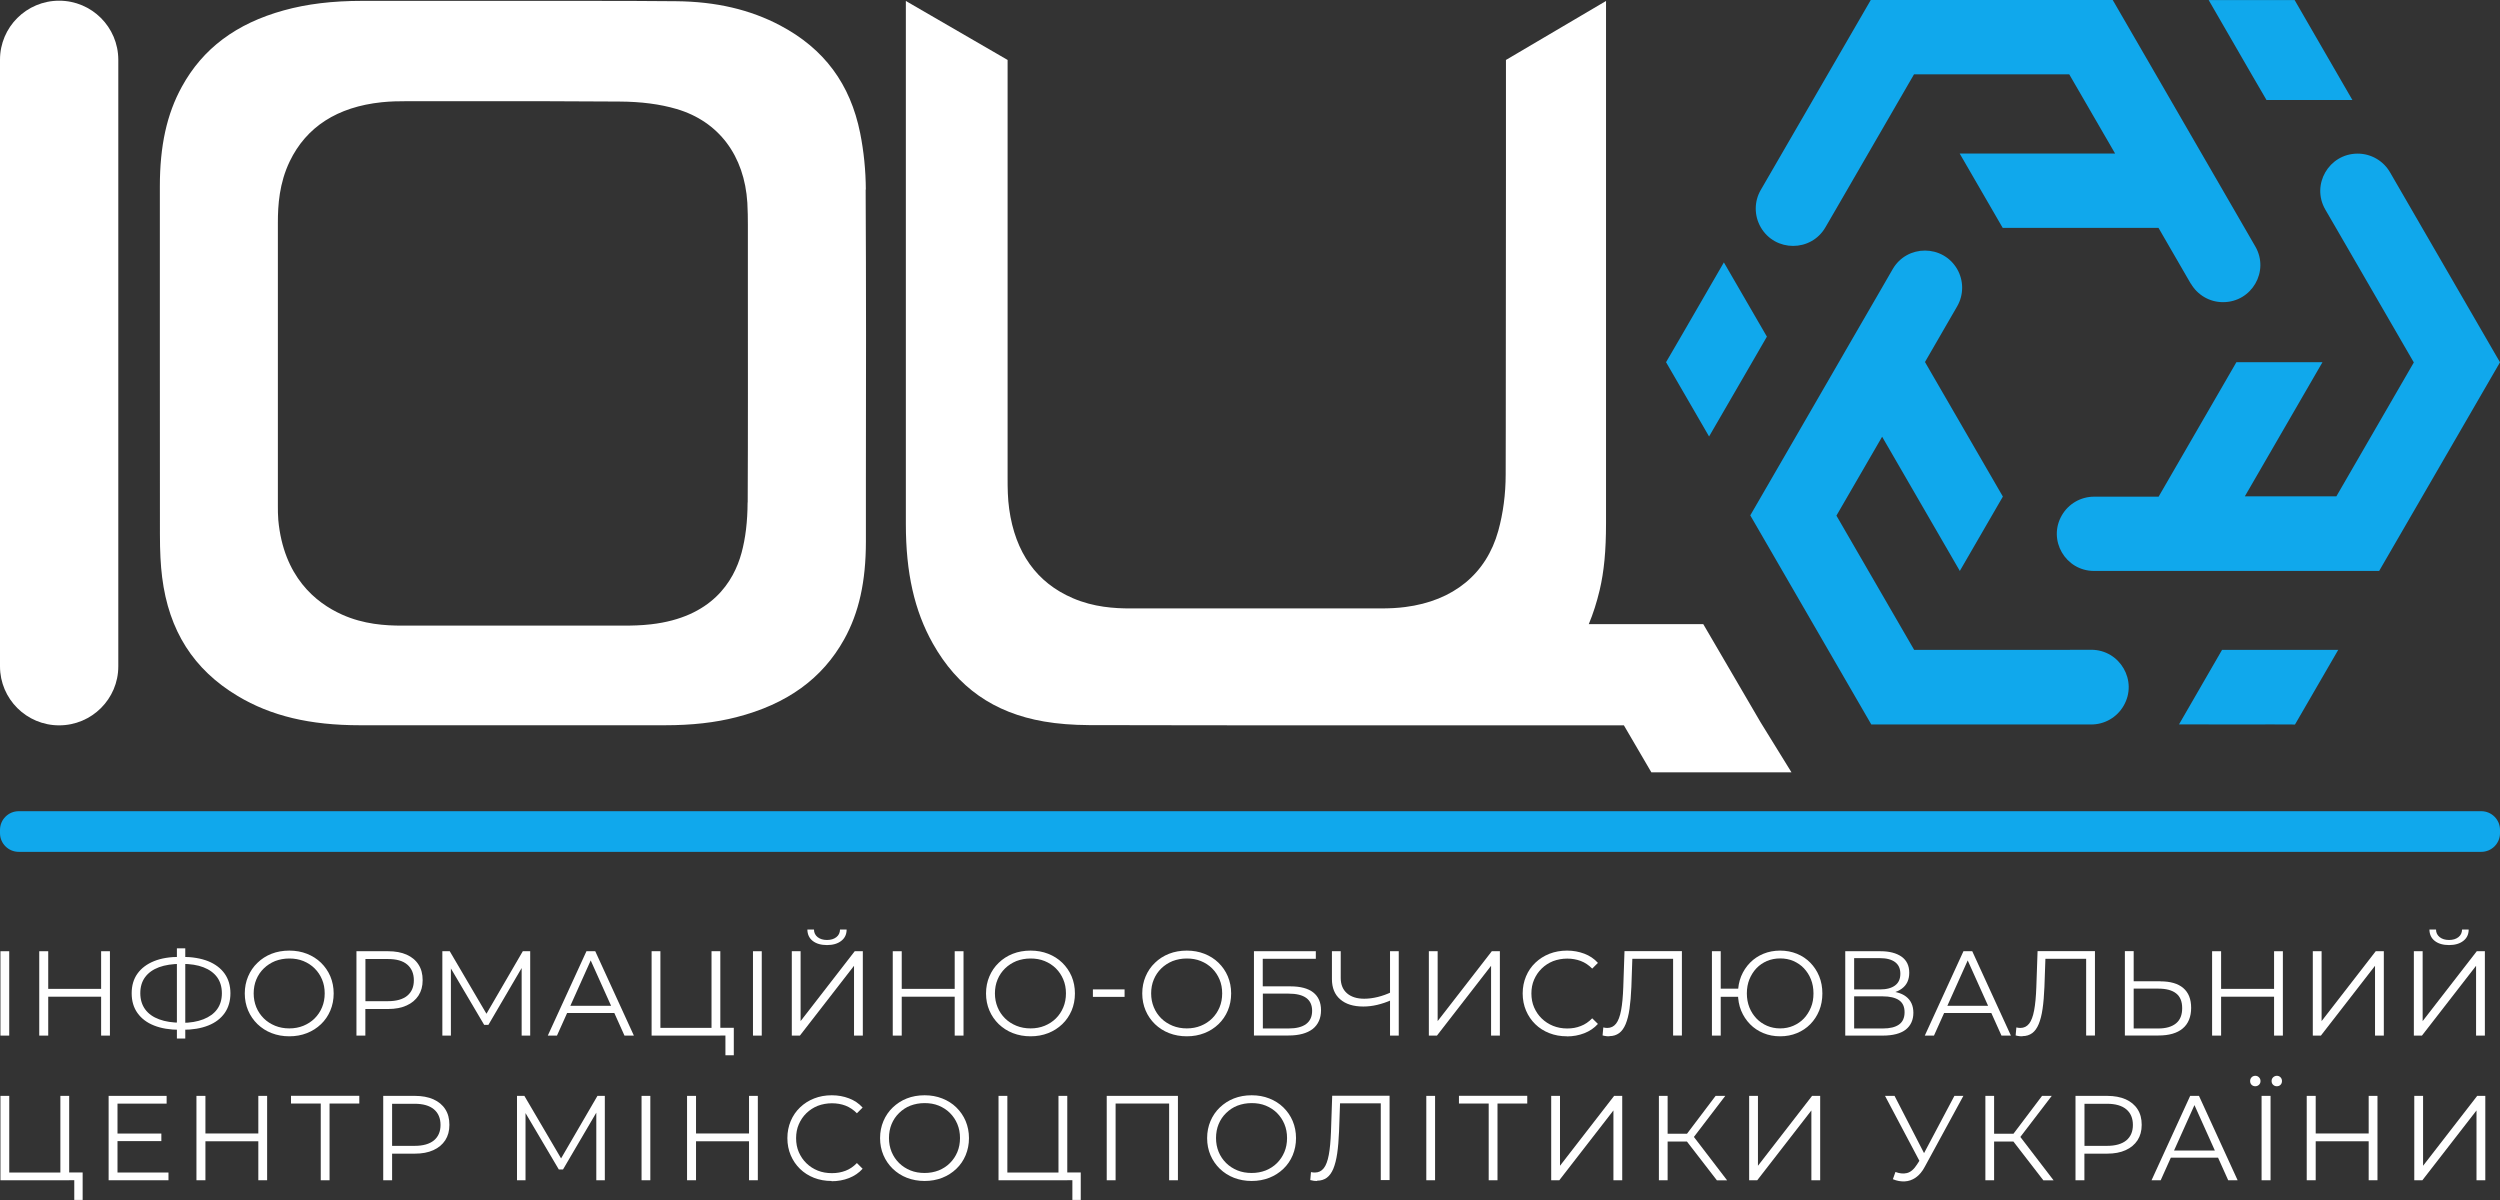 <svg width="100" height="48" viewBox="0 0 100 48" fill="none" xmlns="http://www.w3.org/2000/svg">
<rect x="0" y="0" width="100" height="48" fill="#333333" stroke="none"/>
<g clip-path="url(#clip0_948_6696)">
<path d="M2.366 0.028C1.06 0.028 0 1.085 0 2.387V26.654C0 27.957 1.06 29.014 2.366 29.014C3.672 29.014 4.732 27.957 4.732 26.654V2.387C4.728 1.085 3.672 0.028 2.366 0.028Z" fill="white"/>
<path d="M34.633 7.581C34.629 6.812 34.552 6.053 34.407 5.326C34.013 3.36 32.967 1.948 31.207 1.018C30.003 0.382 28.64 0.063 27.042 0.049C25.951 0.038 24.771 0.035 23.331 0.035C22.786 0.035 22.243 0.035 21.698 0.035H18.103C16.903 0.035 15.702 0.035 14.502 0.035H14.48C13.301 0.035 12.277 0.158 11.354 0.414C9.446 0.941 8.112 1.941 7.274 3.469C6.672 4.564 6.394 5.832 6.394 7.458C6.394 9.508 6.394 11.559 6.394 13.61C6.394 16.197 6.394 18.782 6.397 21.37C6.397 22.072 6.425 22.602 6.485 23.087C6.753 25.229 7.742 26.784 9.509 27.841C10.84 28.638 12.393 29.01 14.399 29.01C16.325 29.01 19.547 29.01 21.691 29.01H24.933H26.595C27.679 29.01 28.612 28.905 29.457 28.687C31.478 28.168 32.89 27.149 33.767 25.573C34.358 24.509 34.636 23.266 34.636 21.657V19.242C34.643 15.418 34.647 11.464 34.626 7.581H34.633ZM29.904 20.091C29.901 20.867 29.82 21.531 29.661 22.117C29.348 23.266 28.464 24.695 26.042 24.972C25.651 25.018 25.275 25.025 24.926 25.025C23.923 25.025 22.923 25.025 21.923 25.025H19.293C18.223 25.025 17.156 25.025 16.086 25.025C15.417 25.025 14.551 24.976 13.678 24.582C12.632 24.112 11.344 23.076 11.132 20.804C11.115 20.601 11.115 20.411 11.115 20.242V20.141V16.854C11.115 14.203 11.115 11.552 11.115 8.897C11.115 8.22 11.168 7.328 11.59 6.453C12.255 5.073 13.495 4.276 15.265 4.09C15.625 4.052 15.973 4.048 16.269 4.048H18.818C19.24 4.048 20.634 4.048 21.698 4.048C22.789 4.052 23.796 4.055 24.761 4.062C25.644 4.066 26.398 4.164 27.067 4.361C28.746 4.856 29.778 6.222 29.894 8.114C29.911 8.423 29.915 8.729 29.915 8.992V11.387C29.915 14.242 29.922 17.195 29.908 20.099L29.904 20.091Z" fill="white"/>
<path d="M71.659 30.893L70.423 28.891L68.131 24.966H63.551C63.727 24.544 63.871 24.091 63.987 23.603C64.163 22.855 64.241 22.034 64.241 20.934V20.921C64.241 20.626 64.241 18.796 64.241 18.512C64.241 18.434 64.241 17.964 64.241 17.402C64.241 16.349 64.241 10.218 64.241 9.898V8.761C64.241 5.825 64.241 2.974 64.241 0.039L60.238 2.398V7.002C60.238 8.617 60.231 14.965 60.231 17.097C60.231 17.722 60.231 18.35 60.227 18.975C60.227 19.769 60.125 20.531 59.932 21.23C59.456 22.954 58.136 24.035 56.21 24.281C55.915 24.32 55.598 24.337 55.218 24.337C54.302 24.337 53.387 24.337 52.468 24.337C51.384 24.337 49.028 24.337 48.641 24.337H45.219C44.589 24.337 43.754 24.291 42.91 23.926C41.466 23.305 40.611 22.104 40.368 20.362C40.308 19.937 40.304 19.523 40.304 19.133C40.304 18.119 40.304 17.107 40.304 16.092C40.304 14.344 40.304 8.954 40.304 7.549V2.398L36.234 0.039V10.882V16.159V20.959C36.234 22.911 36.576 24.428 37.312 25.738C38.297 27.494 39.752 28.515 41.762 28.86C42.307 28.954 42.91 29 43.554 29.004C45.701 29.011 50.813 29.014 52.954 29.014C53.89 29.014 54.823 29.014 55.76 29.014H64.956L66.054 30.893H71.659Z" fill="white"/>
<path d="M0.018 41.424V38.049H0.369V41.424H0.018Z" fill="white"/>
<path d="M1.929 41.424H1.57V38.049H1.929V41.424ZM4.081 39.868H1.891V39.555H4.081V39.868ZM4.045 38.049H4.397V41.424H4.045V38.049Z" fill="white"/>
<path d="M7.196 41.192C6.795 41.192 6.45 41.136 6.161 41.02C5.876 40.908 5.654 40.739 5.499 40.521C5.344 40.304 5.267 40.04 5.267 39.731C5.267 39.422 5.344 39.159 5.499 38.944C5.654 38.727 5.876 38.562 6.161 38.446C6.446 38.33 6.791 38.274 7.196 38.274H7.284C7.689 38.274 8.037 38.334 8.323 38.446C8.608 38.562 8.829 38.727 8.984 38.944C9.139 39.162 9.217 39.426 9.217 39.731C9.217 40.037 9.139 40.304 8.988 40.521C8.833 40.739 8.615 40.908 8.33 41.02C8.041 41.136 7.699 41.192 7.302 41.192H7.199H7.196ZM7.235 40.915H7.27C7.608 40.915 7.897 40.865 8.136 40.771C8.375 40.676 8.558 40.546 8.685 40.37C8.812 40.195 8.875 39.98 8.875 39.731C8.875 39.482 8.812 39.264 8.685 39.089C8.558 38.916 8.375 38.783 8.139 38.692C7.904 38.6 7.615 38.555 7.28 38.555H7.238C6.897 38.555 6.604 38.6 6.362 38.688C6.119 38.779 5.936 38.909 5.805 39.085C5.675 39.261 5.612 39.475 5.612 39.728C5.612 39.98 5.679 40.202 5.809 40.377C5.939 40.553 6.126 40.686 6.369 40.774C6.611 40.865 6.9 40.908 7.235 40.908V40.915ZM7.076 41.54V37.933H7.411V41.54H7.076Z" fill="white"/>
<path d="M11.572 41.452C11.319 41.452 11.083 41.41 10.865 41.325C10.646 41.241 10.46 41.118 10.298 40.964C10.14 40.809 10.013 40.627 9.925 40.419C9.837 40.212 9.791 39.984 9.791 39.738C9.791 39.492 9.837 39.264 9.925 39.057C10.013 38.85 10.136 38.667 10.298 38.513C10.456 38.358 10.646 38.235 10.861 38.151C11.076 38.067 11.315 38.024 11.572 38.024C11.829 38.024 12.062 38.067 12.277 38.151C12.491 38.235 12.681 38.355 12.84 38.509C12.998 38.664 13.125 38.846 13.213 39.053C13.301 39.261 13.347 39.492 13.347 39.738C13.347 39.984 13.301 40.216 13.213 40.423C13.125 40.63 13.002 40.813 12.84 40.967C12.678 41.122 12.491 41.241 12.277 41.325C12.062 41.41 11.826 41.452 11.572 41.452ZM11.572 41.136C11.777 41.136 11.963 41.101 12.136 41.031C12.308 40.96 12.46 40.862 12.586 40.736C12.713 40.609 12.812 40.462 12.882 40.293C12.953 40.124 12.988 39.938 12.988 39.735C12.988 39.531 12.953 39.348 12.882 39.18C12.812 39.011 12.713 38.864 12.586 38.737C12.46 38.611 12.308 38.513 12.136 38.442C11.963 38.372 11.777 38.34 11.572 38.34C11.368 38.34 11.182 38.376 11.006 38.442C10.833 38.513 10.682 38.611 10.552 38.737C10.421 38.864 10.323 39.011 10.252 39.18C10.182 39.348 10.147 39.535 10.147 39.735C10.147 39.935 10.182 40.117 10.252 40.289C10.323 40.462 10.425 40.609 10.552 40.736C10.678 40.862 10.833 40.96 11.006 41.031C11.178 41.101 11.368 41.136 11.572 41.136Z" fill="white"/>
<path d="M14.258 41.424V38.049H15.526C15.811 38.049 16.057 38.094 16.265 38.186C16.469 38.277 16.631 38.41 16.74 38.583C16.853 38.755 16.906 38.962 16.906 39.208C16.906 39.454 16.85 39.65 16.74 39.822C16.628 39.994 16.469 40.128 16.265 40.219C16.057 40.314 15.811 40.36 15.526 40.36H14.456L14.614 40.191V41.424H14.255H14.258ZM14.617 40.219L14.459 40.047H15.519C15.857 40.047 16.114 39.973 16.29 39.829C16.466 39.682 16.554 39.478 16.554 39.211C16.554 38.944 16.466 38.734 16.29 38.583C16.114 38.432 15.857 38.361 15.519 38.361H14.459L14.617 38.193V40.223V40.219Z" fill="white"/>
<path d="M17.694 41.424V38.049H17.99L19.536 40.683H19.381L20.912 38.049H21.208V41.424H20.866V38.583H20.947L19.536 40.995H19.367L17.944 38.583H18.036V41.424H17.694Z" fill="white"/>
<path d="M21.912 41.424L23.458 38.049H23.81L25.355 41.424H24.979L23.556 38.256H23.701L22.279 41.424H21.905H21.912ZM22.521 40.521L22.627 40.233H24.595L24.701 40.521H22.521Z" fill="white"/>
<path d="M26.064 41.424V38.049H26.416V41.115H28.461V38.049H28.813V41.424H26.064ZM29.017 42.214V41.325L29.109 41.42H28.461V41.111H29.352V42.21H29.017V42.214Z" fill="white"/>
<path d="M30.119 41.424V38.049H30.47V41.424H30.119Z" fill="white"/>
<path d="M31.672 41.424V38.049H32.024V40.844L34.189 38.049H34.513V41.424H34.161V38.632L31.996 41.424H31.672ZM33.084 37.803C32.841 37.803 32.651 37.747 32.51 37.638C32.369 37.529 32.298 37.375 32.295 37.182H32.559C32.559 37.312 32.612 37.41 32.707 37.487C32.802 37.561 32.925 37.599 33.08 37.599C33.235 37.599 33.358 37.561 33.453 37.487C33.548 37.413 33.598 37.312 33.601 37.182H33.865C33.865 37.378 33.791 37.529 33.647 37.638C33.506 37.747 33.316 37.803 33.077 37.803H33.084Z" fill="white"/>
<path d="M36.069 41.424H35.71V38.049H36.069V41.424ZM38.22 39.868H36.03V39.555H38.22V39.868ZM38.188 38.049H38.541V41.424H38.188V38.049Z" fill="white"/>
<path d="M41.223 41.452C40.969 41.452 40.733 41.41 40.515 41.325C40.297 41.241 40.11 41.118 39.948 40.964C39.79 40.809 39.663 40.627 39.575 40.419C39.487 40.212 39.441 39.984 39.441 39.738C39.441 39.492 39.487 39.264 39.575 39.057C39.663 38.85 39.786 38.667 39.948 38.513C40.107 38.358 40.297 38.235 40.512 38.151C40.726 38.067 40.966 38.024 41.223 38.024C41.48 38.024 41.712 38.067 41.927 38.151C42.142 38.235 42.332 38.355 42.49 38.509C42.649 38.664 42.775 38.846 42.864 39.053C42.952 39.261 42.997 39.492 42.997 39.738C42.997 39.984 42.952 40.216 42.864 40.423C42.775 40.63 42.652 40.813 42.49 40.967C42.328 41.122 42.142 41.241 41.927 41.325C41.712 41.41 41.476 41.452 41.223 41.452ZM41.223 41.136C41.427 41.136 41.614 41.101 41.786 41.031C41.959 40.96 42.11 40.862 42.237 40.736C42.364 40.609 42.462 40.462 42.532 40.293C42.603 40.124 42.638 39.938 42.638 39.735C42.638 39.531 42.603 39.348 42.532 39.18C42.462 39.011 42.364 38.864 42.237 38.737C42.11 38.611 41.959 38.513 41.786 38.442C41.614 38.372 41.427 38.34 41.223 38.34C41.019 38.34 40.832 38.376 40.656 38.442C40.483 38.513 40.332 38.611 40.202 38.737C40.072 38.864 39.973 39.011 39.903 39.18C39.832 39.348 39.797 39.535 39.797 39.735C39.797 39.935 39.832 40.117 39.903 40.289C39.973 40.462 40.075 40.609 40.202 40.736C40.329 40.862 40.483 40.96 40.656 41.031C40.828 41.101 41.019 41.136 41.223 41.136Z" fill="white"/>
<path d="M43.716 39.875V39.576H44.983V39.875H43.716Z" fill="white"/>
<path d="M47.472 41.452C47.218 41.452 46.983 41.41 46.764 41.325C46.546 41.241 46.359 41.118 46.197 40.964C46.039 40.809 45.912 40.627 45.824 40.419C45.736 40.212 45.69 39.984 45.69 39.738C45.69 39.492 45.736 39.264 45.824 39.057C45.912 38.85 46.035 38.667 46.197 38.513C46.356 38.358 46.546 38.235 46.761 38.151C46.975 38.067 47.215 38.024 47.472 38.024C47.729 38.024 47.961 38.067 48.176 38.151C48.391 38.235 48.581 38.355 48.739 38.509C48.898 38.664 49.025 38.846 49.112 39.053C49.2 39.261 49.246 39.492 49.246 39.738C49.246 39.984 49.2 40.216 49.112 40.423C49.025 40.63 48.901 40.813 48.739 40.967C48.577 41.122 48.391 41.241 48.176 41.325C47.961 41.41 47.725 41.452 47.472 41.452ZM47.472 41.136C47.676 41.136 47.863 41.101 48.035 41.031C48.208 40.96 48.359 40.862 48.486 40.736C48.613 40.609 48.711 40.462 48.782 40.293C48.852 40.124 48.887 39.938 48.887 39.735C48.887 39.531 48.852 39.348 48.782 39.18C48.711 39.011 48.613 38.864 48.486 38.737C48.359 38.611 48.208 38.513 48.035 38.442C47.863 38.372 47.676 38.34 47.472 38.34C47.268 38.34 47.081 38.376 46.905 38.442C46.733 38.513 46.581 38.611 46.451 38.737C46.321 38.864 46.222 39.011 46.152 39.18C46.081 39.348 46.046 39.535 46.046 39.735C46.046 39.935 46.081 40.117 46.152 40.289C46.222 40.462 46.324 40.609 46.451 40.736C46.578 40.862 46.733 40.96 46.905 41.031C47.078 41.101 47.268 41.136 47.472 41.136Z" fill="white"/>
<path d="M50.158 41.424V38.049H52.633V38.351H50.51V39.454H51.616C52.014 39.454 52.32 39.534 52.528 39.696C52.735 39.857 52.841 40.096 52.841 40.412C52.841 40.728 52.728 40.985 52.507 41.16C52.281 41.332 51.961 41.42 51.542 41.42H50.158V41.424ZM50.514 41.139H51.538C51.852 41.139 52.087 41.08 52.246 40.96C52.404 40.841 52.485 40.665 52.485 40.433C52.485 39.973 52.169 39.745 51.538 39.745H50.514V41.143V41.139Z" fill="white"/>
<path d="M55.664 39.998C55.471 40.086 55.277 40.149 55.087 40.195C54.897 40.24 54.71 40.261 54.534 40.261C54.136 40.261 53.83 40.166 53.608 39.973C53.386 39.784 53.277 39.51 53.277 39.162V38.049H53.629V39.123C53.629 39.383 53.714 39.587 53.879 39.731C54.045 39.875 54.274 39.949 54.569 39.949C54.745 39.949 54.925 39.924 55.112 39.879C55.298 39.833 55.485 39.766 55.668 39.678V39.998H55.664ZM55.601 41.424V38.049H55.95V41.424H55.601Z" fill="white"/>
<path d="M57.154 41.424V38.049H57.506V40.844L59.672 38.049H59.995V41.424H59.643V38.632L57.478 41.424H57.154Z" fill="white"/>
<path d="M62.675 41.452C62.421 41.452 62.185 41.41 61.971 41.325C61.756 41.241 61.569 41.122 61.411 40.967C61.252 40.813 61.129 40.63 61.041 40.423C60.953 40.216 60.907 39.984 60.907 39.738C60.907 39.492 60.953 39.264 61.041 39.053C61.129 38.843 61.252 38.664 61.414 38.509C61.576 38.355 61.763 38.235 61.977 38.151C62.192 38.067 62.428 38.024 62.682 38.024C62.935 38.024 63.157 38.067 63.372 38.147C63.586 38.228 63.77 38.351 63.917 38.516L63.688 38.744C63.551 38.604 63.396 38.502 63.231 38.439C63.062 38.376 62.882 38.344 62.689 38.344C62.495 38.344 62.298 38.379 62.122 38.446C61.949 38.516 61.798 38.614 61.668 38.741C61.537 38.867 61.439 39.015 61.365 39.183C61.291 39.352 61.256 39.538 61.256 39.738C61.256 39.938 61.291 40.128 61.365 40.297C61.439 40.465 61.537 40.613 61.668 40.739C61.798 40.865 61.949 40.964 62.122 41.034C62.298 41.104 62.484 41.139 62.689 41.139C62.893 41.139 63.062 41.108 63.231 41.041C63.4 40.978 63.551 40.873 63.688 40.732L63.917 40.957C63.77 41.122 63.586 41.245 63.372 41.329C63.157 41.413 62.925 41.456 62.675 41.456V41.452Z" fill="white"/>
<path d="M64.375 41.452C64.329 41.452 64.287 41.452 64.244 41.445C64.202 41.441 64.156 41.431 64.103 41.417L64.132 41.097C64.188 41.111 64.241 41.118 64.29 41.118C64.434 41.118 64.551 41.062 64.642 40.946C64.73 40.834 64.797 40.655 64.843 40.416C64.889 40.177 64.917 39.868 64.931 39.492L64.98 38.045H67.276V41.42H66.924V38.256L67.015 38.351H65.209L65.297 38.249L65.255 39.478C65.241 39.815 65.216 40.107 65.181 40.353C65.146 40.599 65.093 40.802 65.026 40.964C64.959 41.125 64.871 41.248 64.765 41.325C64.66 41.403 64.529 41.445 64.378 41.445L64.375 41.452Z" fill="white"/>
<path d="M68.477 41.424V38.049H68.829V39.548H69.705V39.872H68.829V41.424H68.477ZM71.205 41.452C70.962 41.452 70.74 41.41 70.536 41.325C70.332 41.241 70.152 41.122 70.001 40.967C69.85 40.813 69.73 40.63 69.645 40.423C69.561 40.216 69.519 39.984 69.519 39.738C69.519 39.492 69.561 39.264 69.645 39.053C69.73 38.846 69.85 38.664 70.001 38.509C70.152 38.355 70.332 38.235 70.536 38.151C70.74 38.067 70.966 38.024 71.205 38.024C71.445 38.024 71.67 38.067 71.877 38.151C72.085 38.235 72.261 38.355 72.413 38.509C72.564 38.664 72.684 38.846 72.768 39.053C72.853 39.261 72.895 39.492 72.895 39.738C72.895 39.984 72.853 40.216 72.768 40.423C72.684 40.63 72.564 40.813 72.413 40.967C72.261 41.122 72.082 41.241 71.877 41.325C71.673 41.41 71.448 41.452 71.205 41.452ZM71.205 41.136C71.395 41.136 71.571 41.101 71.733 41.031C71.895 40.96 72.036 40.865 72.156 40.739C72.275 40.613 72.367 40.465 72.437 40.297C72.508 40.128 72.539 39.942 72.539 39.735C72.539 39.528 72.504 39.341 72.437 39.173C72.37 39.004 72.275 38.857 72.156 38.73C72.036 38.604 71.895 38.509 71.733 38.439C71.571 38.369 71.395 38.337 71.205 38.337C71.015 38.337 70.842 38.372 70.68 38.439C70.519 38.509 70.378 38.604 70.258 38.73C70.138 38.857 70.047 39.004 69.976 39.173C69.909 39.341 69.874 39.528 69.874 39.735C69.874 39.942 69.909 40.128 69.976 40.297C70.043 40.465 70.138 40.613 70.258 40.739C70.378 40.865 70.519 40.96 70.68 41.031C70.842 41.101 71.019 41.136 71.205 41.136Z" fill="white"/>
<path d="M73.81 41.424V38.049H75.218C75.578 38.049 75.856 38.123 76.063 38.267C76.268 38.414 76.37 38.628 76.37 38.909C76.37 39.19 76.271 39.401 76.074 39.545C75.877 39.689 75.62 39.759 75.299 39.759L75.38 39.64C75.757 39.64 76.046 39.713 76.239 39.861C76.433 40.008 76.535 40.226 76.535 40.511C76.535 40.795 76.433 41.023 76.229 41.185C76.025 41.343 75.718 41.424 75.306 41.424H73.807H73.81ZM74.166 39.577H75.201C75.461 39.577 75.662 39.524 75.803 39.418C75.944 39.313 76.014 39.159 76.014 38.951C76.014 38.744 75.944 38.59 75.803 38.484C75.662 38.379 75.461 38.326 75.201 38.326H74.166V39.569V39.577ZM74.166 41.139H75.31C75.599 41.139 75.813 41.087 75.961 40.981C76.109 40.876 76.183 40.711 76.183 40.489C76.183 40.268 76.109 40.11 75.961 40.008C75.813 39.907 75.595 39.854 75.31 39.854H74.166V41.143V41.139Z" fill="white"/>
<path d="M76.992 41.424L78.538 38.049H78.89L80.436 41.424H80.059L78.636 38.256H78.781L77.359 41.424H76.985H76.992ZM77.602 40.521L77.707 40.233H79.675L79.781 40.521H77.602Z" fill="white"/>
<path d="M80.897 41.452C80.851 41.452 80.809 41.452 80.767 41.445C80.725 41.441 80.679 41.431 80.626 41.417L80.654 41.097C80.71 41.111 80.763 41.118 80.813 41.118C80.957 41.118 81.073 41.062 81.165 40.946C81.253 40.834 81.32 40.655 81.365 40.416C81.411 40.177 81.439 39.868 81.453 39.492L81.503 38.045H83.798V41.42H83.446V38.256L83.537 38.351H81.731L81.82 38.249L81.777 39.478C81.763 39.815 81.739 40.107 81.703 40.353C81.668 40.599 81.615 40.802 81.548 40.964C81.481 41.125 81.394 41.248 81.288 41.325C81.182 41.403 81.052 41.445 80.901 41.445L80.897 41.452Z" fill="white"/>
<path d="M86.414 39.254C86.815 39.254 87.118 39.341 87.329 39.52C87.54 39.7 87.646 39.963 87.646 40.314C87.646 40.665 87.534 40.953 87.308 41.139C87.083 41.329 86.759 41.42 86.34 41.42H84.995V38.045H85.347V39.25H86.41L86.414 39.254ZM86.329 41.139C86.643 41.139 86.879 41.069 87.044 40.932C87.21 40.795 87.287 40.592 87.287 40.325C87.287 40.058 87.206 39.861 87.044 39.735C86.882 39.608 86.646 39.545 86.329 39.545H85.347V41.139H86.329Z" fill="white"/>
<path d="M88.844 41.424H88.484V38.049H88.844V41.424ZM90.995 39.868H88.805V39.555H90.995V39.868ZM90.963 38.049H91.315V41.424H90.963V38.049Z" fill="white"/>
<path d="M92.512 41.424V38.049H92.864V40.844L95.029 38.049H95.353V41.424H95.001V38.632L92.836 41.424H92.512Z" fill="white"/>
<path d="M96.554 41.424V38.049H96.906V40.844L99.071 38.049H99.395V41.424H99.043V38.632L96.878 41.424H96.554ZM97.966 37.803C97.723 37.803 97.532 37.747 97.392 37.638C97.251 37.529 97.18 37.375 97.177 37.182H97.441C97.441 37.312 97.494 37.41 97.589 37.487C97.684 37.561 97.807 37.599 97.962 37.599C98.117 37.599 98.24 37.561 98.335 37.487C98.43 37.413 98.48 37.312 98.483 37.182H98.747C98.747 37.378 98.673 37.529 98.529 37.638C98.388 37.747 98.198 37.803 97.958 37.803H97.966Z" fill="white"/>
<path d="M0.018 47.21V43.835H0.37V46.901H2.415V43.835H2.767V47.21H0.018ZM2.971 48.001V47.112L3.063 47.207H2.415V46.898H3.306V47.997H2.971V48.001Z" fill="white"/>
<path d="M4.704 46.901H6.739V47.21H4.345V43.835H6.665V44.145H4.7V46.901H4.704ZM4.665 45.342H6.454V45.644H4.665V45.342Z" fill="white"/>
<path d="M8.217 47.21H7.858V43.835H8.217V47.21ZM10.369 45.651H8.179V45.339H10.369V45.651ZM10.333 43.835H10.685V47.21H10.333V43.835Z" fill="white"/>
<path d="M12.83 47.21V44.046L12.925 44.141H11.64V43.832H14.372V44.141H13.09L13.182 44.046V47.21H12.83Z" fill="white"/>
<path d="M15.329 47.21V43.835H16.596C16.881 43.835 17.128 43.881 17.335 43.972C17.54 44.064 17.702 44.197 17.811 44.369C17.923 44.541 17.976 44.748 17.976 44.994C17.976 45.24 17.92 45.437 17.811 45.609C17.698 45.781 17.54 45.914 17.335 46.006C17.128 46.101 16.881 46.146 16.596 46.146H15.526L15.684 45.978V47.21H15.325H15.329ZM15.684 46.006L15.526 45.834H16.586C16.924 45.834 17.181 45.76 17.357 45.616C17.533 45.468 17.621 45.265 17.621 44.998C17.621 44.731 17.533 44.52 17.357 44.373C17.181 44.225 16.924 44.151 16.586 44.151H15.526L15.684 43.983V46.013V46.006Z" fill="white"/>
<path d="M20.68 47.21V43.835H20.975L22.521 46.469H22.366L23.898 43.835H24.193V47.21H23.852V44.369H23.933L22.521 46.778H22.352L20.93 44.369H21.021V47.21H20.68Z" fill="white"/>
<path d="M25.662 47.21V43.835H26.013V47.21H25.662Z" fill="white"/>
<path d="M27.841 47.21H27.482V43.835H27.841V47.21ZM29.993 45.651H27.803V45.339H29.993V45.651ZM29.961 43.835H30.313V47.21H29.961V43.835Z" fill="white"/>
<path d="M33.263 47.239C33.009 47.239 32.773 47.196 32.558 47.112C32.344 47.028 32.157 46.908 31.999 46.754C31.84 46.599 31.717 46.417 31.629 46.21C31.541 46.002 31.495 45.774 31.495 45.525C31.495 45.276 31.541 45.051 31.629 44.84C31.717 44.633 31.84 44.45 32.002 44.296C32.164 44.141 32.351 44.022 32.565 43.938C32.78 43.853 33.016 43.811 33.27 43.811C33.523 43.811 33.745 43.853 33.96 43.934C34.174 44.015 34.357 44.138 34.505 44.303L34.276 44.531C34.139 44.391 33.984 44.289 33.819 44.225C33.653 44.162 33.47 44.131 33.277 44.131C33.083 44.131 32.886 44.166 32.71 44.233C32.537 44.303 32.386 44.401 32.256 44.527C32.125 44.654 32.027 44.801 31.953 44.97C31.879 45.139 31.844 45.325 31.844 45.528C31.844 45.732 31.879 45.918 31.953 46.087C32.027 46.255 32.125 46.403 32.256 46.529C32.386 46.656 32.537 46.754 32.71 46.824C32.886 46.894 33.072 46.926 33.277 46.926C33.481 46.926 33.65 46.894 33.819 46.831C33.988 46.768 34.139 46.663 34.276 46.522L34.505 46.75C34.357 46.916 34.174 47.038 33.96 47.123C33.745 47.207 33.512 47.249 33.263 47.249V47.239Z" fill="white"/>
<path d="M36.985 47.239C36.731 47.239 36.495 47.196 36.277 47.112C36.059 47.028 35.872 46.905 35.71 46.75C35.552 46.596 35.425 46.413 35.337 46.206C35.249 45.999 35.203 45.771 35.203 45.525C35.203 45.279 35.249 45.051 35.337 44.843C35.425 44.636 35.548 44.454 35.71 44.299C35.872 44.145 36.059 44.022 36.273 43.938C36.488 43.853 36.728 43.811 36.985 43.811C37.242 43.811 37.474 43.853 37.689 43.938C37.904 44.022 38.094 44.141 38.252 44.296C38.41 44.45 38.537 44.633 38.625 44.84C38.713 45.051 38.759 45.279 38.759 45.525C38.759 45.771 38.713 45.999 38.625 46.21C38.537 46.42 38.414 46.599 38.252 46.754C38.09 46.908 37.904 47.028 37.689 47.112C37.474 47.196 37.238 47.239 36.985 47.239ZM36.985 46.919C37.189 46.919 37.375 46.884 37.548 46.817C37.72 46.747 37.872 46.649 37.998 46.522C38.125 46.396 38.224 46.248 38.294 46.08C38.365 45.911 38.4 45.725 38.4 45.521C38.4 45.318 38.365 45.132 38.294 44.963C38.224 44.794 38.125 44.647 37.998 44.52C37.872 44.394 37.72 44.296 37.548 44.225C37.375 44.155 37.189 44.124 36.985 44.124C36.78 44.124 36.594 44.159 36.418 44.225C36.242 44.292 36.094 44.394 35.964 44.52C35.833 44.647 35.735 44.794 35.664 44.963C35.594 45.132 35.559 45.318 35.559 45.521C35.559 45.725 35.594 45.904 35.664 46.076C35.735 46.248 35.837 46.396 35.964 46.522C36.094 46.649 36.245 46.747 36.418 46.817C36.59 46.887 36.78 46.919 36.985 46.919Z" fill="white"/>
<path d="M39.941 47.21V43.835H40.294V46.901H42.339V43.835H42.691V47.21H39.941ZM42.895 48.001V47.112L42.987 47.207H42.339V46.898H43.23V47.997H42.895V48.001Z" fill="white"/>
<path d="M44.269 47.21V43.835H47.117V47.21H46.765V44.046L46.856 44.141H44.533L44.624 44.046V47.21H44.272H44.269Z" fill="white"/>
<path d="M50.067 47.239C49.813 47.239 49.577 47.196 49.359 47.112C49.141 47.028 48.954 46.905 48.792 46.75C48.634 46.596 48.507 46.413 48.419 46.206C48.331 45.999 48.285 45.771 48.285 45.525C48.285 45.279 48.331 45.051 48.419 44.843C48.507 44.636 48.63 44.454 48.792 44.299C48.954 44.145 49.141 44.022 49.355 43.938C49.57 43.853 49.81 43.811 50.067 43.811C50.324 43.811 50.556 43.853 50.771 43.938C50.986 44.022 51.176 44.141 51.334 44.296C51.492 44.45 51.619 44.633 51.707 44.84C51.795 45.051 51.841 45.279 51.841 45.525C51.841 45.771 51.795 45.999 51.707 46.21C51.619 46.42 51.496 46.599 51.334 46.754C51.172 46.908 50.986 47.028 50.771 47.112C50.556 47.196 50.32 47.239 50.067 47.239ZM50.067 46.919C50.271 46.919 50.457 46.884 50.63 46.817C50.802 46.747 50.954 46.649 51.081 46.522C51.207 46.396 51.306 46.248 51.376 46.08C51.447 45.911 51.482 45.725 51.482 45.521C51.482 45.318 51.447 45.132 51.376 44.963C51.306 44.794 51.207 44.647 51.081 44.52C50.954 44.394 50.802 44.296 50.63 44.225C50.457 44.155 50.271 44.124 50.067 44.124C49.862 44.124 49.676 44.159 49.5 44.225C49.324 44.292 49.176 44.394 49.046 44.52C48.915 44.647 48.817 44.794 48.746 44.963C48.676 45.132 48.641 45.318 48.641 45.521C48.641 45.725 48.676 45.904 48.746 46.076C48.817 46.248 48.919 46.396 49.046 46.522C49.176 46.649 49.327 46.747 49.5 46.817C49.672 46.887 49.862 46.919 50.067 46.919Z" fill="white"/>
<path d="M52.682 47.239C52.636 47.239 52.594 47.239 52.552 47.232C52.51 47.225 52.464 47.218 52.411 47.203L52.439 46.884C52.496 46.898 52.548 46.901 52.598 46.901C52.742 46.901 52.858 46.845 52.95 46.729C53.041 46.614 53.105 46.438 53.151 46.199C53.196 45.96 53.224 45.651 53.239 45.276L53.288 43.829H55.583V47.203H55.231V44.039L55.323 44.134H53.517L53.605 44.032L53.562 45.261C53.548 45.599 53.524 45.89 53.488 46.136C53.453 46.382 53.4 46.585 53.334 46.747C53.267 46.908 53.179 47.031 53.073 47.109C52.967 47.186 52.837 47.228 52.686 47.228L52.682 47.239Z" fill="white"/>
<path d="M57.052 47.21V43.835H57.403V47.21H57.052Z" fill="white"/>
<path d="M59.548 47.21V44.046L59.643 44.141H58.358V43.832H61.09V44.141H59.809L59.9 44.046V47.21H59.548Z" fill="white"/>
<path d="M62.048 47.21V43.835H62.4V46.631L64.565 43.835H64.889V47.21H64.537V44.418L62.372 47.21H62.048Z" fill="white"/>
<path d="M66.356 47.21V43.835H66.705V47.21H66.356ZM66.599 45.662V45.349H67.659V45.662H66.599ZM67.691 45.56L67.363 45.504L68.624 43.835H69.011L67.691 45.563V45.56ZM68.673 47.21L67.374 45.528L67.663 45.356L69.085 47.214H68.673V47.21Z" fill="white"/>
<path d="M69.966 47.21V43.835H70.318V46.631L72.483 43.835H72.807V47.21H72.455V44.418L70.29 47.21H69.966Z" fill="white"/>
<path d="M76.866 46.603L75.401 43.835H75.782L77.056 46.308L76.862 46.603H76.866ZM75.813 46.877C75.979 46.94 76.134 46.958 76.278 46.922C76.422 46.887 76.556 46.775 76.679 46.582L76.845 46.322L76.88 46.28L78.176 43.835H78.535L76.996 46.663C76.894 46.859 76.771 47.003 76.63 47.102C76.489 47.2 76.341 47.249 76.186 47.256C76.032 47.263 75.873 47.235 75.715 47.168L75.817 46.88L75.813 46.877Z" fill="white"/>
<path d="M79.415 47.21V43.835H79.764V47.21H79.415ZM79.654 45.662V45.349H80.714V45.662H79.654ZM80.749 45.56L80.422 45.504L81.682 43.835H82.07L80.749 45.563V45.56ZM81.732 47.21L80.433 45.528L80.721 45.356L82.144 47.214H81.732V47.21Z" fill="white"/>
<path d="M83.02 47.21V43.835H84.287C84.573 43.835 84.819 43.881 85.027 43.972C85.231 44.064 85.393 44.197 85.502 44.369C85.615 44.541 85.668 44.748 85.668 44.994C85.668 45.24 85.611 45.437 85.502 45.609C85.389 45.781 85.231 45.914 85.027 46.006C84.819 46.101 84.573 46.146 84.287 46.146H83.217L83.376 45.978V47.21H83.017H83.02ZM83.379 46.006L83.221 45.834H84.281C84.618 45.834 84.876 45.76 85.052 45.616C85.228 45.468 85.316 45.265 85.316 44.998C85.316 44.731 85.228 44.52 85.052 44.373C84.876 44.225 84.618 44.151 84.281 44.151H83.221L83.379 43.983V46.013V46.006Z" fill="white"/>
<path d="M86.062 47.21L87.607 43.835H87.959L89.505 47.21H89.128L87.706 44.043H87.85L86.428 47.21H86.055H86.062ZM86.671 46.308L86.776 46.02H88.745L88.85 46.308H86.671Z" fill="white"/>
<path d="M90.213 43.45C90.153 43.45 90.107 43.432 90.065 43.394C90.026 43.355 90.005 43.306 90.005 43.242C90.005 43.179 90.026 43.13 90.065 43.091C90.103 43.053 90.153 43.032 90.213 43.032C90.269 43.032 90.315 43.049 90.357 43.091C90.399 43.13 90.42 43.179 90.42 43.242C90.42 43.306 90.399 43.355 90.357 43.394C90.315 43.432 90.265 43.45 90.213 43.45ZM90.463 47.211V43.836H90.822V47.211H90.463ZM91.072 43.45C91.015 43.45 90.969 43.432 90.927 43.394C90.885 43.355 90.864 43.306 90.864 43.242C90.864 43.179 90.885 43.13 90.927 43.091C90.969 43.053 91.019 43.032 91.072 43.032C91.132 43.032 91.177 43.049 91.219 43.091C91.258 43.13 91.279 43.179 91.279 43.242C91.279 43.306 91.258 43.355 91.219 43.394C91.181 43.432 91.132 43.45 91.072 43.45Z" fill="white"/>
<path d="M92.628 47.21H92.269V43.835H92.628V47.21ZM94.782 45.651H92.593V45.339H94.782V45.651ZM94.747 43.835H95.099V47.21H94.747V43.835Z" fill="white"/>
<path d="M96.571 47.21V43.835H96.923V46.631L99.088 43.835H99.412V47.21H99.06V44.418L96.895 47.21H96.571Z" fill="white"/>
<path d="M93.529 25.995H90.072H88.882L87.16 28.976L90.61 28.98V28.976L91.702 28.98H91.8L93.529 25.995Z" fill="#10A8EC"/>
<path d="M83.643 25.991H82.798V25.994H76.566L73.457 20.625L75.285 17.469L78.393 22.838L80.115 19.863L76.999 14.481L78.288 12.251C78.552 11.791 78.552 11.226 78.288 10.766C77.714 9.775 76.281 9.775 75.707 10.766L75.278 11.51L73.848 13.979L73.559 14.481L71.732 17.641L70.011 20.615L74.852 28.979H83.65C84.185 28.979 84.678 28.695 84.945 28.231C85.523 27.237 84.801 25.991 83.65 25.991H83.643Z" fill="#10A8EC"/>
<path d="M70.085 14.488L70.676 13.466L68.955 10.496L67.237 13.466L66.642 14.488L68.363 17.459L70.085 14.488Z" fill="#10A8EC"/>
<path d="M94.307 6.145C93.156 6.145 92.438 7.388 93.012 8.382L93.438 9.116L96.553 14.498L93.455 19.853H89.794L92.899 14.488H89.456L86.344 19.867H83.763C83.231 19.867 82.738 20.152 82.474 20.612C81.9 21.602 82.619 22.838 83.763 22.838H84.622H86.344H91.727H95.166L100 14.492L95.599 6.889C95.332 6.429 94.839 6.145 94.307 6.145Z" fill="#10A8EC"/>
<path d="M87.635 11.345C87.903 11.805 88.392 12.089 88.924 12.086C90.072 12.086 90.786 10.847 90.213 9.86L89.783 9.115L88.561 7.002L88.065 6.145L86.231 2.974L84.509 0H74.831L70.43 7.599C70.163 8.059 70.163 8.627 70.43 9.091C71.004 10.085 72.444 10.085 73.018 9.091L73.444 8.357L74.127 7.177L76.56 2.974H82.77L84.604 6.141H78.387L80.108 9.115H86.34L87.628 11.342L87.635 11.345Z" fill="#10A8EC"/>
<path d="M94.096 4L92.378 1.029L91.786 0.003H88.347L90.065 2.978L90.66 4H94.096Z" fill="#10A8EC"/>
<path d="M99.25 32.448H0.75C0.336 32.448 0 32.783 0 33.196V33.326C0 33.739 0.336 34.074 0.75 34.074H99.25C99.664 34.074 100 33.739 100 33.326V33.196C100 32.783 99.664 32.448 99.25 32.448Z" fill="#10A8EC"/>
</g>
<defs>
<clipPath id="clip0_948_6696">
<rect width="100" height="48" fill="white"/>
</clipPath>
</defs>
</svg>
